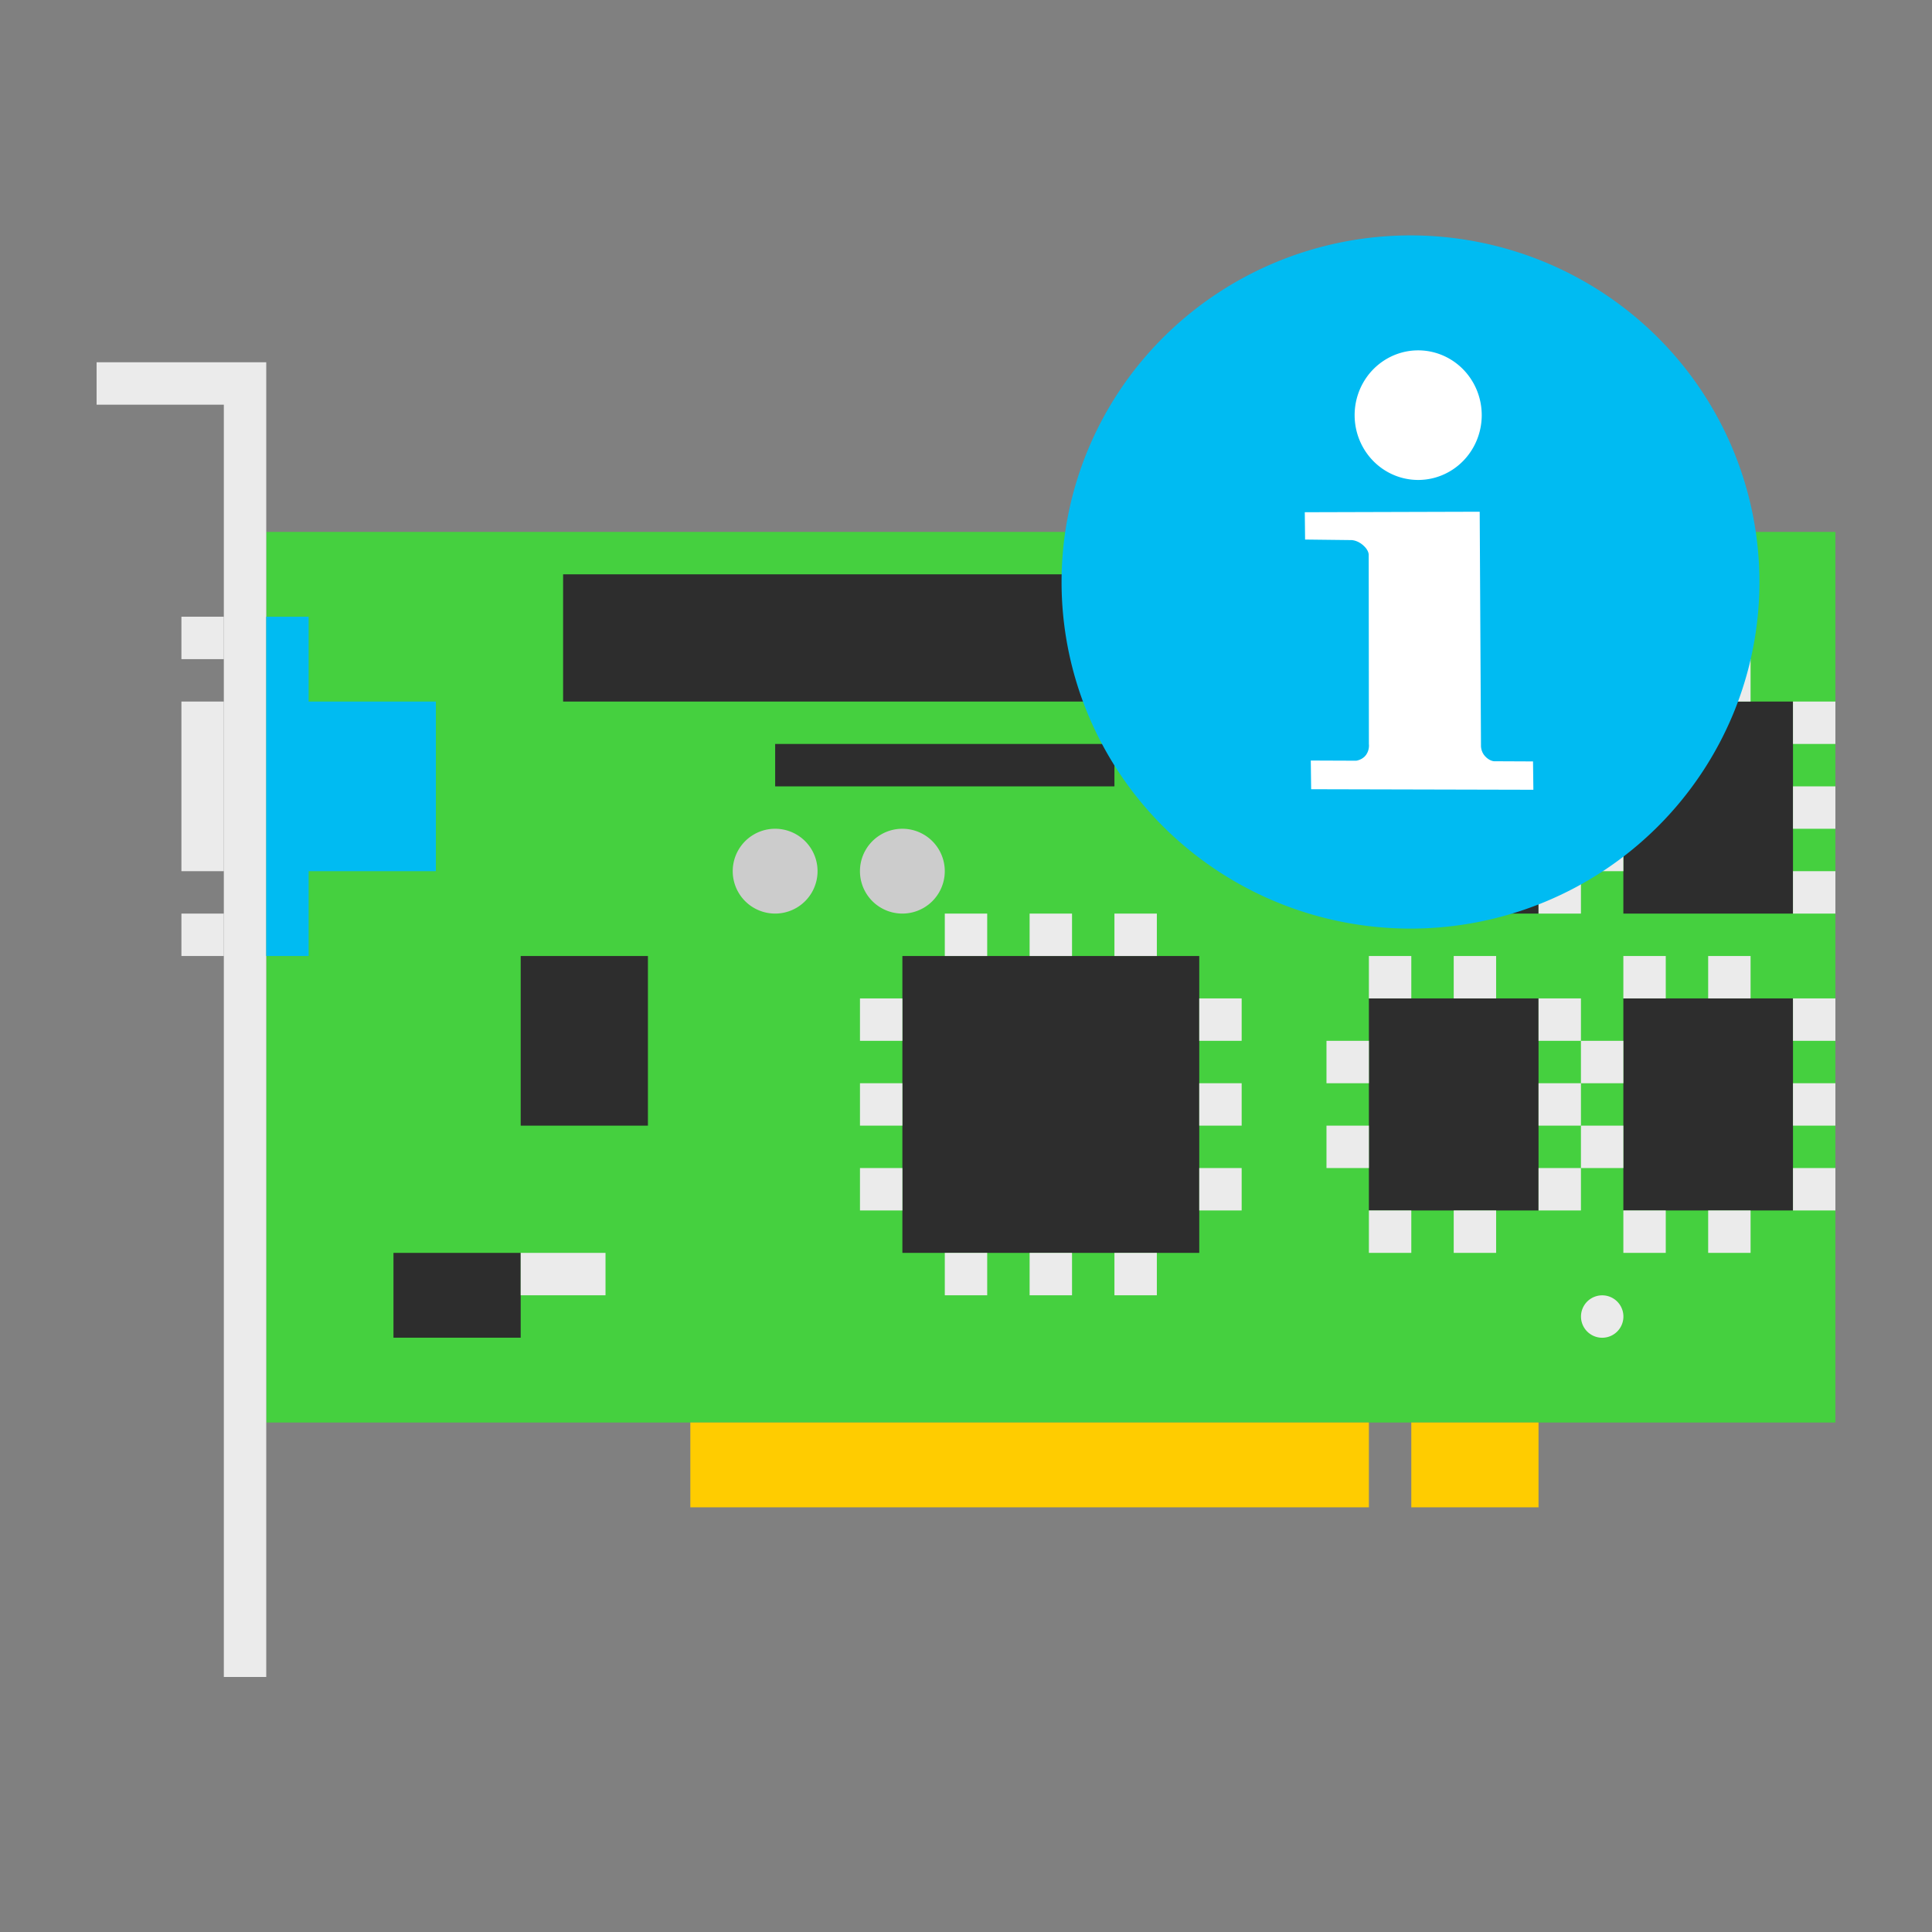 <?xml version="1.0" encoding="UTF-8" standalone="no"?>
<!-- Created with Inkscape (http://www.inkscape.org/) -->

<svg
   xmlns:dc="http://purl.org/dc/elements/1.1/"
   xmlns:cc="http://creativecommons.org/ns#"
   xmlns:rdf="http://www.w3.org/1999/02/22-rdf-syntax-ns#"
   xmlns:svg="http://www.w3.org/2000/svg"
   xmlns="http://www.w3.org/2000/svg"
   xmlns:sodipodi="http://sodipodi.sourceforge.net/DTD/sodipodi-0.dtd"
   xmlns:inkscape="http://www.inkscape.org/namespaces/inkscape"
   id="svg2"
   sodipodi:docname="kinfocenter.svg"
   viewBox="0 0 500 500"
   version="1.1"
   inkscape:version="0.48.5 r10040"
   width="100%"
   height="100%">
  <rect x="0" y="0" width="500" height="500" fill="#808080" stroke="none"/>
  <defs
     id="defs4" />
  <sodipodi:namedview
     id="base"
     fit-margin-left="0"
     inkscape:zoom="0.70710678"
     borderopacity="1.0"
     inkscape:snap-intersection-paths="true"
     inkscape:cx="128.13295"
     inkscape:cy="356.3904"
     inkscape:object-paths="true"
     inkscape:window-maximized="1"
     showgrid="false"
     fit-margin-right="0"
     inkscape:document-units="px"
     bordercolor="#666666"
     inkscape:window-x="0"
     inkscape:window-y="0"
     inkscape:snap-smooth-nodes="true"
     inkscape:object-nodes="true"
     fit-margin-bottom="0"
     inkscape:window-width="1366"
     inkscape:pageopacity="0.0"
     inkscape:pageshadow="2"
     pagecolor="#ffffff"
     inkscape:current-layer="layer1"
     inkscape:window-height="716"
     fit-margin-top="0">
    <inkscape:grid
       id="grid2996"
       originy="-1004px"
       enabled="true"
       originx="-10px"
       visible="true"
       snapvisiblegridlinesonly="true"
       type="xygrid"
       empspacing="5" />
  </sodipodi:namedview>
  <g
     id="layer1"
     inkscape:label="Layer 1"
     inkscape:groupmode="layer"
     transform="translate(-10,451.638)">
    <rect
       id="rect3816"
       style="color:#000000;fill:#45d03f;fill-opacity:1;fill-rule:evenodd"
       height="230.488"
       width="406.098"
       y="-313.979"
       x="78.902" />
    <path
       id="rect2998"
       style="fill:#ebebeb;fill-rule:evenodd"
       d="m 35,-357.882 v 10.976 h 32.927 v 329.268 h 10.976 v -329.268 -10.976 H 67.927 35 z"
       inkscape:connector-curvature="0" />
    <rect
       id="rect3002"
       style="fill:#ebebeb;fill-rule:evenodd"
       height="43.902"
       width="10.976"
       y="-270.079"
       x="56.951" />
    <rect
       id="rect3004"
       style="fill:#ebebeb;fill-rule:evenodd"
       height="10.976"
       width="10.976"
       y="-292.03"
       x="56.951" />
    <path
       id="rect3010"
       style="color:#000000;fill:#00bbf2;fill-opacity:1;fill-rule:evenodd"
       d="m 78.902,-292.028 v 21.951 43.902 21.951 h 10.976 v -21.951 h 32.927 v -43.902 H 89.878 v -21.951 h -10.976 z"
       inkscape:connector-curvature="0" />
    <rect
       id="rect3808"
       style="fill:#ebebeb;fill-rule:evenodd"
       height="10.976"
       width="10.976"
       y="-215.201"
       x="56.951" />
    <rect
       id="rect3818"
       style="color:#000000;fill:#2d2d2d;fill-rule:evenodd"
       height="76.829"
       width="76.829"
       y="-204.223"
       x="243.537" />
    <rect
       id="rect3820"
       style="color:#000000;fill:#2d2d2d;fill-rule:evenodd"
       height="54.878"
       width="43.902"
       y="-193.248"
       x="364.268" />
    <rect
       id="rect3822"
       style="color:#000000;fill:#2d2d2d;fill-rule:evenodd"
       height="54.878"
       width="43.902"
       y="-270.079"
       x="364.268" />
    <rect
       id="rect3824"
       style="color:#000000;fill:#2d2d2d;fill-rule:evenodd"
       height="54.878"
       width="43.902"
       y="-270.079"
       x="430.122" />
    <rect
       id="rect3826"
       style="color:#000000;fill:#2d2d2d;fill-rule:evenodd"
       height="54.878"
       width="43.902"
       y="-193.25"
       x="430.122" />
    <rect
       id="rect3828"
       style="color:#000000;fill:#ffcc00;fill-rule:evenodd"
       height="21.951"
       width="175.61"
       y="-83.493"
       x="188.659" />
    <rect
       id="rect3830"
       style="color:#000000;fill:#ffcc00;fill-rule:evenodd"
       height="21.951"
       width="32.927"
       y="-83.493"
       x="375.244" />
    <rect
       id="rect3848"
       style="color:#000000;fill:#2d2d2d;fill-rule:evenodd"
       height="32.927"
       width="142.683"
       y="-303.004"
       x="155.732" />
    <rect
       id="rect3850"
       style="color:#000000;fill:#2d2d2d;fill-rule:evenodd"
       height="32.927"
       width="32.927"
       y="-303.004"
       x="309.39" />
    <rect
       id="rect3852"
       style="color:#000000;fill:#2d2d2d;fill-rule:evenodd"
       height="10.976"
       width="87.805"
       y="-259.101"
       x="210.61" />
    <path
       id="path3854"
       sodipodi:rx="0.5"
       sodipodi:ry="0.5"
       style="color:#000000;fill:#cccccc;fill-rule:evenodd"
       sodipodi:type="arc"
       d="m 19,20.5 a 0.5,0.5 0 1 1 -1,0 0.5,0.5 0 1 1 1,0 z"
       transform="matrix(21.951,0,0,21.951,-195.488,-676.176)"
       sodipodi:cy="20.5"
       sodipodi:cx="18.5" />
    <path
       id="path3856"
       sodipodi:rx="0.5"
       sodipodi:ry="0.5"
       style="color:#000000;fill:#cccccc;fill-rule:evenodd"
       sodipodi:type="arc"
       d="m 22,20.5 a 0.5,0.5 0 1 1 -1,0 0.5,0.5 0 1 1 1,0 z"
       transform="matrix(21.951,0,0,21.951,-228.415,-676.176)"
       sodipodi:cy="20.5"
       sodipodi:cx="21.5" />
    <rect
       id="rect3858"
       style="color:#000000;fill:#2d2d2d;fill-rule:evenodd"
       height="43.902"
       width="32.927"
       y="-204.223"
       x="144.756" />
    <rect
       id="rect3860"
       style="color:#000000;fill:#2d2d2d;fill-rule:evenodd"
       height="21.951"
       width="32.927"
       y="-127.394"
       x="111.829" />
    <path
       id="path3862"
       sodipodi:rx="0.5"
       sodipodi:ry="0.5"
       style="color:#000000;fill:#ebebeb;fill-rule:evenodd"
       sodipodi:type="arc"
       d="m 39,31.5 a 0.5,0.5 0 1 1 -1,0 0.5,0.5 0 1 1 1,0 z"
       transform="matrix(10.976,0,0,10.976,2.073,-456.662)"
       sodipodi:cy="31.5"
       sodipodi:cx="38.5" />
    <rect
       id="rect3864"
       style="color:#000000;fill:#ebebeb;fill-rule:evenodd"
       height="10.976"
       width="10.976"
       y="-193.248"
       x="232.561" />
    <rect
       id="rect3866"
       style="color:#000000;fill:#ebebeb;fill-rule:evenodd"
       height="10.976"
       width="10.976"
       y="-171.298"
       x="232.561" />
    <rect
       id="rect3868"
       style="color:#000000;fill:#ebebeb;fill-rule:evenodd"
       height="10.976"
       width="10.976"
       y="-149.347"
       x="232.561" />
    <rect
       id="rect3870"
       style="color:#000000;fill:#ebebeb;fill-rule:evenodd"
       height="10.976"
       width="10.976"
       y="-127.396"
       x="254.512" />
    <rect
       id="rect3872"
       style="color:#000000;fill:#ebebeb;fill-rule:evenodd"
       height="10.976"
       width="10.976"
       y="-127.396"
       x="276.463" />
    <rect
       id="rect3874"
       style="color:#000000;fill:#ebebeb;fill-rule:evenodd"
       height="10.976"
       width="10.976"
       y="-127.396"
       x="298.415" />
    <rect
       id="rect3876"
       style="color:#000000;fill:#ebebeb;fill-rule:evenodd"
       height="10.976"
       width="10.976"
       y="-149.347"
       x="320.366" />
    <rect
       id="rect3878"
       style="color:#000000;fill:#ebebeb;fill-rule:evenodd"
       height="10.976"
       width="10.976"
       y="-171.298"
       x="320.366" />
    <rect
       id="rect3880"
       style="color:#000000;fill:#ebebeb;fill-rule:evenodd"
       height="10.976"
       width="10.976"
       y="-193.25"
       x="320.366" />
    <rect
       id="rect3882"
       style="color:#000000;fill:#ebebeb;fill-rule:evenodd"
       height="10.976"
       width="10.976"
       y="-215.201"
       x="298.415" />
    <rect
       id="rect3884"
       style="color:#000000;fill:#ebebeb;fill-rule:evenodd"
       height="10.976"
       width="10.976"
       y="-215.201"
       x="276.463" />
    <rect
       id="rect3886"
       style="color:#000000;fill:#ebebeb;fill-rule:evenodd"
       height="10.976"
       width="10.976"
       y="-215.201"
       x="254.512" />
    <rect
       id="rect3888"
       style="color:#000000;fill:#ebebeb;fill-rule:evenodd"
       height="10.976"
       width="10.976"
       y="-204.225"
       x="364.268" />
    <rect
       id="rect3890"
       style="color:#000000;fill:#ebebeb;fill-rule:evenodd"
       height="10.976"
       width="10.976"
       y="-204.225"
       x="386.22" />
    <rect
       id="rect3892"
       style="color:#000000;fill:#ebebeb;fill-rule:evenodd"
       height="10.976"
       width="10.976"
       y="-193.25"
       x="408.171" />
    <rect
       id="rect3894"
       style="color:#000000;fill:#ebebeb;fill-rule:evenodd"
       height="10.976"
       width="10.976"
       y="-171.298"
       x="408.171" />
    <rect
       id="rect3896"
       style="color:#000000;fill:#ebebeb;fill-rule:evenodd"
       height="10.976"
       width="10.976"
       y="-149.347"
       x="408.171" />
    <rect
       id="rect3898"
       style="color:#000000;fill:#ebebeb;fill-rule:evenodd"
       height="10.976"
       width="10.976"
       y="-138.372"
       x="386.22" />
    <rect
       id="rect3900"
       style="color:#000000;fill:#ebebeb;fill-rule:evenodd"
       height="10.976"
       width="10.976"
       y="-138.372"
       x="364.268" />
    <rect
       id="rect3902"
       style="color:#000000;fill:#ebebeb;fill-rule:evenodd"
       height="10.976"
       width="10.976"
       y="-160.323"
       x="353.293" />
    <rect
       id="rect3904"
       style="color:#000000;fill:#ebebeb;fill-rule:evenodd"
       height="10.976"
       width="10.976"
       y="-182.274"
       x="353.293" />
    <rect
       id="rect3906"
       style="color:#000000;fill:#ebebeb;fill-rule:evenodd"
       height="10.976"
       width="21.951"
       y="-127.396"
       x="144.756" />
    <rect
       id="rect3964"
       style="color:#000000;fill:#ebebeb;fill-rule:evenodd"
       height="10.976"
       width="10.976"
       y="-204.225"
       x="430.122" />
    <rect
       id="rect3966"
       style="color:#000000;fill:#ebebeb;fill-rule:evenodd"
       height="10.976"
       width="10.976"
       y="-204.225"
       x="452.073" />
    <rect
       id="rect3968"
       style="color:#000000;fill:#ebebeb;fill-rule:evenodd"
       height="10.976"
       width="10.976"
       y="-193.25"
       x="474.024" />
    <rect
       id="rect3970"
       style="color:#000000;fill:#ebebeb;fill-rule:evenodd"
       height="10.976"
       width="10.976"
       y="-171.298"
       x="474.024" />
    <rect
       id="rect3972"
       style="color:#000000;fill:#ebebeb;fill-rule:evenodd"
       height="10.976"
       width="10.976"
       y="-149.347"
       x="474.024" />
    <rect
       id="rect3974"
       style="color:#000000;fill:#ebebeb;fill-rule:evenodd"
       height="10.976"
       width="10.976"
       y="-138.372"
       x="452.073" />
    <rect
       id="rect3976"
       style="color:#000000;fill:#ebebeb;fill-rule:evenodd"
       height="10.976"
       width="10.976"
       y="-138.372"
       x="430.122" />
    <rect
       id="rect3978"
       style="color:#000000;fill:#ebebeb;fill-rule:evenodd"
       height="10.976"
       width="10.976"
       y="-160.323"
       x="419.146" />
    <rect
       id="rect3980"
       style="color:#000000;fill:#ebebeb;fill-rule:evenodd"
       height="10.976"
       width="10.976"
       y="-182.274"
       x="419.146" />
    <rect
       id="rect4000"
       style="color:#000000;fill:#ebebeb;fill-rule:evenodd"
       height="10.976"
       width="10.976"
       y="-281.054"
       x="430.122" />
    <rect
       id="rect4002"
       style="color:#000000;fill:#ebebeb;fill-rule:evenodd"
       height="10.976"
       width="10.976"
       y="-281.054"
       x="452.073" />
    <rect
       id="rect4004"
       style="color:#000000;fill:#ebebeb;fill-rule:evenodd"
       height="10.976"
       width="10.976"
       y="-270.079"
       x="474.024" />
    <rect
       id="rect4006"
       style="color:#000000;fill:#ebebeb;fill-rule:evenodd"
       height="10.976"
       width="10.976"
       y="-248.128"
       x="474.024" />
    <rect
       id="rect4008"
       style="color:#000000;fill:#ebebeb;fill-rule:evenodd"
       height="10.976"
       width="10.976"
       y="-226.176"
       x="474.024" />
    <rect
       id="rect4014"
       style="color:#000000;fill:#ebebeb;fill-rule:evenodd"
       height="10.976"
       width="10.976"
       y="-237.152"
       x="419.146" />
    <rect
       id="rect4016"
       style="color:#000000;fill:#ebebeb;fill-rule:evenodd"
       height="10.976"
       width="10.976"
       y="-259.103"
       x="419.146" />
    <rect
       id="rect4036"
       style="color:#000000;fill:#ebebeb;fill-rule:evenodd"
       height="10.976"
       width="10.976"
       y="-281.054"
       x="364.268" />
    <rect
       id="rect4038"
       style="color:#000000;fill:#ebebeb;fill-rule:evenodd"
       height="10.976"
       width="10.976"
       y="-281.054"
       x="386.22" />
    <rect
       id="rect4040"
       style="color:#000000;fill:#ebebeb;fill-rule:evenodd"
       height="10.976"
       width="10.976"
       y="-270.079"
       x="408.171" />
    <rect
       id="rect4042"
       style="color:#000000;fill:#ebebeb;fill-rule:evenodd"
       height="10.976"
       width="10.976"
       y="-248.128"
       x="408.171" />
    <rect
       id="rect4044"
       style="color:#000000;fill:#ebebeb;fill-rule:evenodd"
       height="10.976"
       width="10.976"
       y="-226.176"
       x="408.171" />
    <rect
       id="rect4050"
       style="color:#000000;fill:#ebebeb;fill-rule:evenodd"
       height="10.976"
       width="10.976"
       y="-237.152"
       x="353.293" />
    <rect
       id="rect4052"
       style="color:#000000;fill:#ebebeb;fill-rule:evenodd"
       height="10.976"
       width="10.976"
       y="-259.103"
       x="353.293" />
    <path
       sodipodi:type="arc"
       style="fill:#00bbf2;fill-opacity:1;stroke:#00bbf2;stroke-width:35;stroke-linecap:round;stroke-linejoin:bevel;stroke-miterlimit:4;stroke-opacity:1;stroke-dasharray:none"
       id="path3884"
       sodipodi:cx="479"
       sodipodi:cy="181.5"
       sodipodi:rx="72"
       sodipodi:ry="74.5"
       d="m 551,181.5 a 72,74.5 0 1 1 -144,0 72,74.5 0 1 1 144,0 z"
       transform="matrix(1.009,0,0,0.975,-108.275,-477.979)" />
    <path
       style="fill:#ffffff;stroke:none"
       d="m 347.679,-319.074 45.266,-0.13 0.333,60.424 c 0,0 -0.125,1.567 1.041,2.841 1.166,1.274 2.326,1.31 2.326,1.31 l 10.101,0.046 0.092,7.333 -57.513,-0.138 -0.092,-7.426 11.761,0.046 c 0,0 1.633,-0.199 2.568,-1.536 0.935,-1.337 0.706,-2.799 0.706,-2.799 l -0.046,-48.842 c 0,0 0.159,-1.22 -1.512,-2.646 -1.671,-1.427 -3.238,-1.274 -3.238,-1.274 l -11.715,-0.138 z"
       id="path3779"
       inkscape:connector-curvature="0"
       sodipodi:nodetypes="ccczcccccczcczccc" />
    <path
       sodipodi:type="arc"
       style="fill:#ffffff;fill-opacity:1;stroke:none"
       id="path2997-3"
       sodipodi:cx="611.39484"
       sodipodi:cy="263.50247"
       sodipodi:rx="12.879445"
       sodipodi:ry="13.131983"
       d="m 624.274,263.502 a 12.879,13.132 0 1 1 -1.4e-4,-0.062"
       transform="matrix(1.277,0,0,1.277,-403.727,-680.687)"
       sodipodi:start="0"
       sodipodi:end="6.2784904"
       sodipodi:open="true" />
  </g>
</svg>
